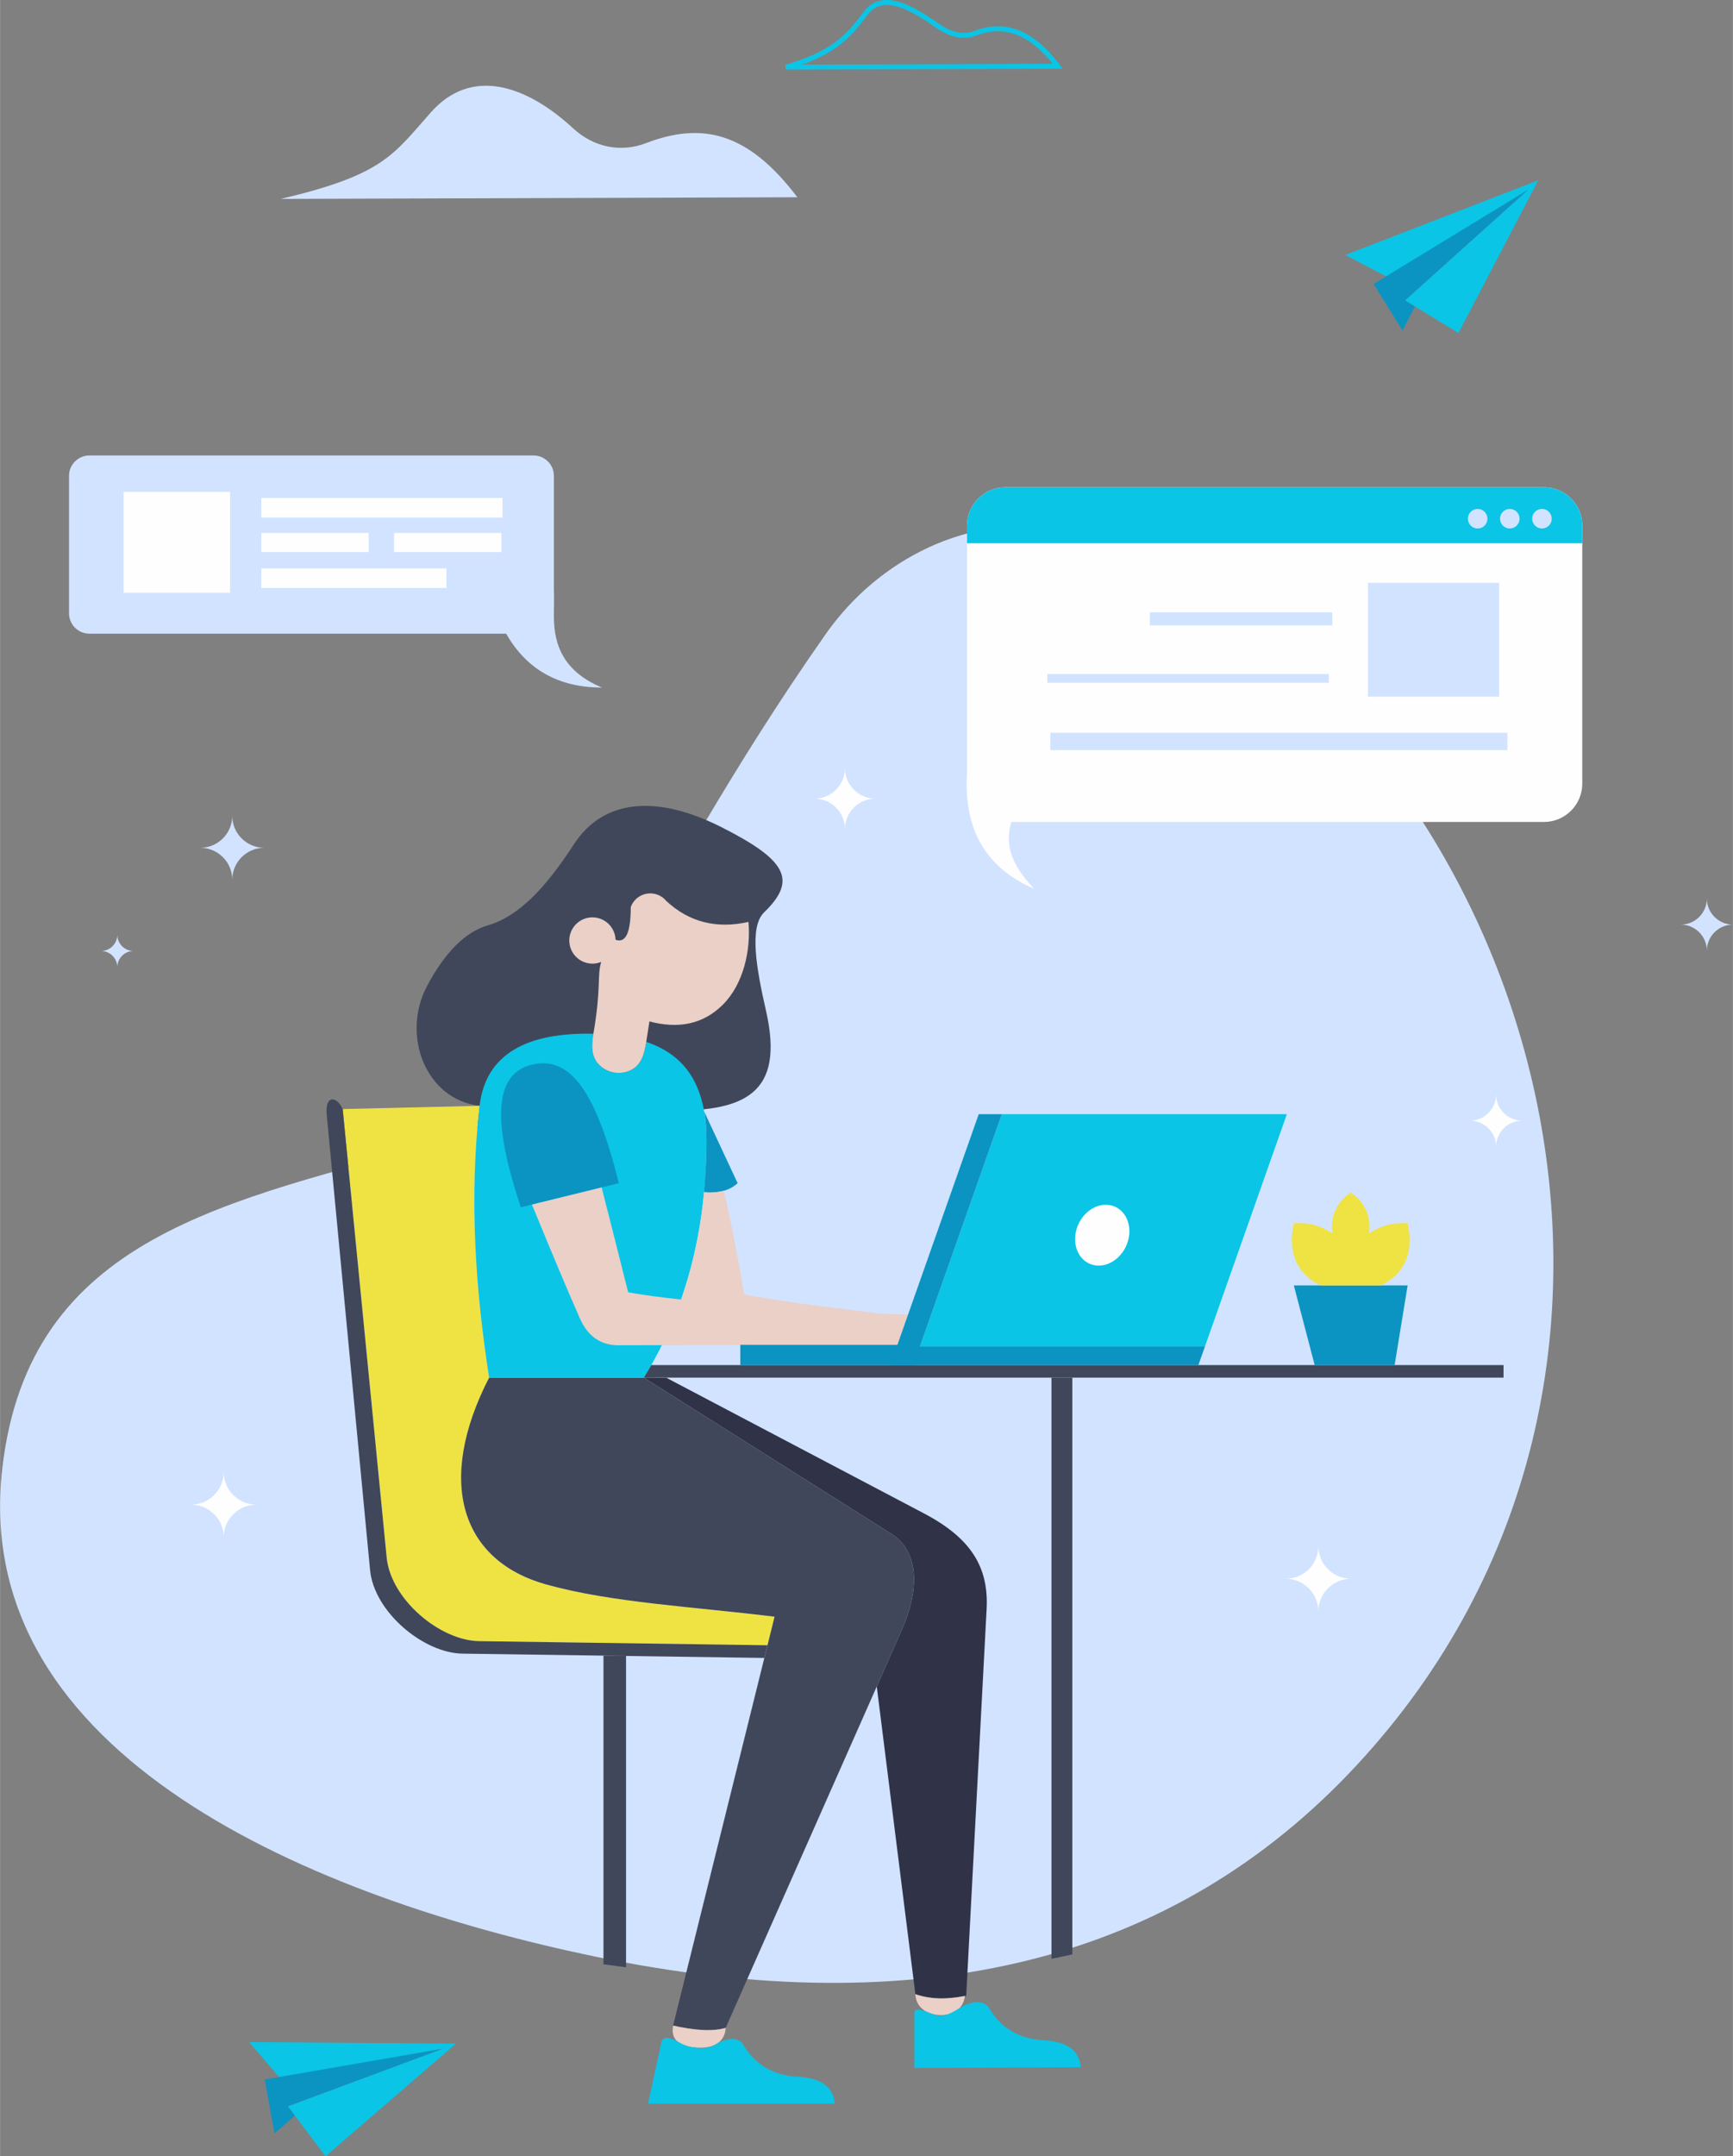 <?xml version="1.0" encoding="UTF-8"?>
<!DOCTYPE svg PUBLIC "-//W3C//DTD SVG 1.1//EN" "http://www.w3.org/Graphics/SVG/1.1/DTD/svg11.dtd">
<!-- Creator: CorelDRAW 2018 (64-Bit) -->
<svg xmlns="http://www.w3.org/2000/svg" xml:space="preserve" width="3.618in" height="4.5in" version="1.1" style="shape-rendering:geometricPrecision; text-rendering:geometricPrecision; image-rendering:optimizeQuality; fill-rule:evenodd; clip-rule:evenodd"
viewBox="0 0 2726.64 3391.65"
 xmlns:xlink="http://www.w3.org/1999/xlink">
 <rect x="0" y="0" width="2726.64" height="3391.65" fill="#808080" stroke="none"/>
 <defs>
  <style type="text/css">
   <![CDATA[
    .fil11 {fill:#FEFEFE}
    .fil10 {fill:#FEFEFE}
    .fil7 {fill:#0AC5E6}
    .fil8 {fill:#0B94C2}
    .fil5 {fill:#303348}
    .fil2 {fill:#40475A}
    .fil3 {fill:#40475A}
    .fil1 {fill:#D2E3FF}
    .fil0 {fill:#D2E3FF}
    .fil9 {fill:#EAD0C7}
    .fil6 {fill:#EAD0C7}
    .fil4 {fill:#EEE343}
    .fil12 {fill:#0AC5E6;fill-rule:nonzero}
   ]]>
  </style>
 </defs>
 <g id="Layer_x0020_1">
  <g id="_1978845662224">
   <path class="fil0" d="M839.4 716.43l-698.91 0c-17.62,0 -32.03,14.41 -32.03,32.03l0 216.23c0,17.62 14.41,32.03 32.03,32.03l655.83 0c32.3,56.5 82.57,84.76 150.81,84.74 -69.29,-28.66 -76.21,-79.02 -75.69,-116.77 0.2,-14.53 0.42,-26.81 0,-37.55l0 -178.69c0,-17.62 -14.41,-32.03 -32.03,-32.03z"/>
   <path class="fil1" d="M1298.93 997.65c-305.76,435.99 -384.08,737.38 -599.05,797.29 -340.81,94.97 -654.64,148.04 -696.46,515.26 -51.72,454.1 495.29,676.09 931.69,767.06 513.53,107.05 913.11,7.86 1199.72,-301.01 568.26,-612.38 296.71,-1570.95 -354.15,-1907.38 -183.72,-94.96 -378.75,-18.08 -481.74,128.78z"/>
   <path class="fil2" d="M754.56 1739.35c-84.75,-9.7 -123.86,-111.19 -82.65,-188.61 28.65,-53.82 60.95,-85.17 95.03,-95.04 49.15,-14.22 91.25,-58.85 136.04,-127.84 45.75,-70.46 129.15,-78.74 231.76,-27 104.45,52.67 119.29,83.97 67.34,134.34 -23.84,23.12 -11.63,89.93 3.08,154.5 29.6,129.86 -31.27,161.6 -165.44,156.55l-285.15 -6.89z"/>
   <path class="fil3" d="M1654.37 3081c11.01,-2.22 21.95,-4.53 32.82,-6.96l0 -907.15 -32.82 0 0 914.11z"/>
   <path class="fil3" d="M949.44 3089.68c11.9,1.65 23.74,3.21 35.53,4.7l0 -490.23 -35.53 0 0 485.53z"/>
   <path class="fil4" d="M754.56 1739.34l-215.45 5.07 69.2 705.32c6.49,66.21 84.13,130.75 145.47,131.62l453.75 6.45 11.15 -44.89c-129.46,-15.97 -255.98,-22.03 -358.92,-50.59 -134.91,-37.43 -174.19,-162.19 -90.25,-325.42 -22.13,-142.21 -31.28,-285.15 -14.95,-427.55l0 -0z"/>
   <path class="fil3" d="M539.1 1744.41c-9.36,-20.55 -28.16,-22.75 -25.14,9l68.19 715.97c6.31,66.22 84.14,130.75 145.47,131.62l474.94 6.76 4.95 -19.96 -453.75 -6.45c-61.34,-0.87 -138.98,-65.41 -145.47,-131.62l-69.2 -705.32z"/>
   <path class="fil3" d="M769.5 2166.9c-83.95,163.23 -44.66,287.99 90.25,325.42 102.94,28.56 229.45,34.62 358.92,50.59l-159.67 643.17c30.84,6.63 59.78,10.17 82.73,3.54l277.26 -626.21c26.45,-59.74 29.05,-122.08 -16.4,-150.75l-389.69 -245.78 -243.39 0.01z"/>
   <path class="fil5" d="M1012.89 2166.89l35.59 0.26 405.4 213.35c74.36,39.13 101.9,84.88 98.45,150.4l-32.12 608.45c-25.64,6.36 -53.67,5.45 -79.99,-2.74l-60.76 -483.93 39.52 -89.27c26.45,-59.74 29.05,-122.08 -16.4,-150.75l-389.69 -245.78z"/>
   <path class="fil6" d="M1141.73 3189.62c-1.11,22.74 -19.69,32.12 -42.44,31.15 -22.75,-0.97 -45.23,-7.14 -40.29,-34.69 30.84,6.63 59.78,10.17 82.73,3.54z"/>
   <path class="fil6" d="M1440.22 3136.61c21.22,7.82 47.2,8.73 77.94,2.74 -2.16,20.41 -19.05,30.88 -39.56,30.16 -20.51,-0.72 -37.66,-12.39 -38.38,-32.9z"/>
   <path class="fil7" d="M1467.82 3168.04c16.07,6.52 29.16,-1.68 41.91,-9.59 20.72,-12.87 39.49,-11.73 46.47,-0.01 17.21,28.85 43.55,48.24 85.46,50.59 36.33,2.04 55.98,14.77 58.79,42.39l-261.84 1.37 0 -86.14c0,-9.4 10.75,-6.09 29.21,1.4z"/>
   <path class="fil7" d="M1069.93 3213.16c14.98,8.71 40.97,11.56 53.71,3.65 20.72,-12.86 38.62,-12.67 45.61,-0.95 17.21,28.85 43.55,48.24 85.46,50.59 36.33,2.04 55.98,14.77 58.8,42.39l-293.98 0 21.2 -97.08c2,-9.18 12.81,-8.13 29.21,1.4z"/>
   <path class="fil7" d="M1012.89 2166.89c67.26,-108.44 98.01,-232.1 98.6,-370.99 0.36,-84.19 -29.34,-135.07 -94.76,-157.12 -2.84,18.22 -7.4,36.02 -23.91,44.23 -16.52,8.22 -36.42,5.15 -49.71,-7.63 -13.29,-12.79 -12.65,-31.19 -9.54,-49.38 -103.25,-2.47 -169.59,31.06 -179.02,113.34 -16.33,142.4 -7.18,285.34 14.95,427.55l243.39 -0.01z"/>
   <path class="fil8" d="M839.24 1674.02c59.67,-12.52 99.4,46.65 134.43,187.02 -107.56,26.44 -154.25,37.91 -154.25,37.91 -47.36,-141.63 -40.43,-212.29 19.82,-224.93z"/>
   <path class="fil8" d="M1107.88 1748.3c4.9,23.57 4.83,65.91 -0.21,127.02 22.75,1.97 40.37,-2.81 52.88,-14.34 0,0 -17.56,-37.56 -52.67,-112.68z"/>
   <path class="fil6" d="M1428.65 2067.87c-236.39,-9.74 -385.41,-24.61 -440.38,-35.3 -14.97,-59.73 -28.88,-114.68 -41.73,-164.87 -52.92,13.01 -89.47,21.99 -109.65,26.95 32.17,78.44 57.1,137.62 74.8,177.57 11.9,28.21 31.5,42.79 58.79,43.75 239.02,-0.73 390.35,-0.73 441.44,-0.7l16.72 -47.4z"/>
   <path class="fil6" d="M1107.67 1875.32c9.25,1.17 19.71,0.36 31.38,-2.42 11.92,52.97 22.5,107.33 31.76,163.09 46.77,8.98 117.84,18.92 213.23,29.81 -210.48,-8.47 -315.71,-12.7 -315.71,-12.7 20.74,-57.33 33.85,-116.59 39.35,-177.79z"/>
   <path class="fil9" d="M1016.74 1638.77c-2.84,18.22 -7.4,36.03 -23.91,44.24 -16.52,8.22 -36.42,5.15 -49.71,-7.63 -13.29,-12.79 -12.65,-31.19 -9.54,-49.38 12.77,-74.71 5.45,-89.78 12.29,-113.02 -14.72,6.04 -31.65,1.81 -41.82,-10.43 -10.16,-12.24 -11.19,-29.66 -2.55,-43.02 8.64,-13.35 24.96,-19.55 40.29,-15.29 15.33,4.25 26.12,17.97 26.64,33.87 16.01,5.93 23.99,-11.16 23.93,-51.28 3.96,-11.1 13.61,-19.2 25.23,-21.18 11.62,-1.98 23.41,2.46 30.83,11.61 35.78,33.17 78.85,44.1 129.22,32.81 3.82,44.75 -7.89,97.58 -40.02,129.84 -32.12,32.27 -71.83,38.32 -115.86,26.72l-5.01 32.12z"/>
   <path class="fil3" d="M2365.7 2147.12l-1341.05 0c-3.79,6.64 -7.71,13.23 -11.76,19.76l1352.81 0 0 -19.76z"/>
   <polygon class="fil8" points="2035.71,2021.81 2214.83,2021.81 2194.32,2147.12 2068.52,2147.12 "/>
   <polygon class="fil7" points="2024.77,1752.45 1576.28,1752.45 1447.51,2117.52 1896,2117.52 "/>
   <polygon class="fil8" points="1576.28,1752.45 1539.91,1752.45 1400.7,2147.12 1885.55,2147.12 1896,2117.52 1447.51,2117.52 "/>
   <polygon class="fil8" points="1164.73,2115.28 1437.51,2115.28 1437.51,2147.12 1164.73,2147.12 "/>
   <path class="fil10" d="M1739.8 1894.97c23.4,0 39.89,21.42 36.82,47.85 -3.07,26.43 -24.52,47.86 -47.93,47.86 -23.41,0 -39.9,-21.43 -36.83,-47.86 3.07,-26.43 24.52,-47.85 47.93,-47.85z"/>
   <path class="fil4" d="M2078.09 2021.81c-33.96,-15.2 -53.67,-48.93 -42.39,-97.79 15.04,-0.5 35.09,-0.84 60.85,16.06 -4.28,-25.25 7.05,-50.6 28.72,-64.26 21.67,13.66 32.99,39.01 28.71,64.26 25.75,-16.9 45.81,-16.55 60.85,-16.06 11.28,48.86 -8.43,82.6 -42.39,97.79l-94.35 0z"/>
   <path class="fil11" d="M2074.36 2431.96l0 0c0,28.2 23.07,51.27 51.27,51.27l0 0c-28.2,0 -51.27,23.07 -51.27,51.27l0 0c0,-28.2 -23.08,-51.27 -51.27,-51.27l0 0c28.2,0 51.27,-23.07 51.27,-51.27z"/>
   <path class="fil11" d="M2353.99 1721.63l0 0c0,22.56 18.46,41.02 41.02,41.02l0 0c-22.56,0 -41.02,18.46 -41.02,41.02l0 0c0,-22.56 -18.46,-41.02 -41.02,-41.02l0 0c22.56,0 41.02,-18.46 41.02,-41.02z"/>
   <path class="fil11" d="M1329.4 1208.33l0 0c0,26.32 21.53,47.85 47.85,47.85l0 0c-26.32,0 -47.85,21.53 -47.85,47.85l0 0c0,-26.32 -21.53,-47.85 -47.85,-47.85l0 0c26.32,0 47.85,-21.54 47.85,-47.85z"/>
   <path class="fil11" d="M351.92 2315.38l0 0c0,28.2 23.08,51.27 51.27,51.27l0 0c-28.2,0 -51.27,23.08 -51.27,51.27l0 0c0,-28.2 -23.07,-51.27 -51.27,-51.27l0 0c28.2,0 51.27,-23.07 51.27,-51.27z"/>
   <path class="fil0" d="M1016.01 225.25c87.87,-33.7 160.37,-18.27 238.51,85.01 -541.91,1.73 -812.87,2.6 -812.87,2.6 161.37,-37.91 176.42,-68.77 236.48,-136.4 62.78,-70.7 148.45,-43.91 223.6,25.42 33.04,30.47 75.7,38.16 114.27,23.37z"/>
   <path class="fil11" d="M2429.44 766.43l-847.74 0c-33.09,0 -60.16,27.07 -60.16,60.16l0 389.18c-5.75,88.66 29.51,149.42 105.79,182.28 -42.05,-43.23 -44.76,-76.76 -36.09,-105.2l838.2 0c33.09,0 60.16,-27.07 60.16,-60.16l0 -406.1c0,-33.09 -27.07,-60.16 -60.16,-60.16z"/>
   <path class="fil7" d="M2429.44 766.43l-847.74 0c-33.09,0 -60.16,27.07 -60.16,60.16l0 27.92 968.06 0 0 -27.92c0,-33.09 -27.07,-60.16 -60.16,-60.16z"/>
   <path class="fil0" d="M2426.16 800.49c8.5,0 15.39,6.89 15.39,15.39 0,8.5 -6.89,15.38 -15.39,15.38 -8.5,0 -15.38,-6.89 -15.38,-15.38 0,-8.5 6.89,-15.39 15.38,-15.39z"/>
   <path class="fil0" d="M2375.57 800.49c8.5,0 15.39,6.89 15.39,15.39 0,8.5 -6.89,15.38 -15.39,15.38 -8.5,0 -15.38,-6.89 -15.38,-15.38 0,-8.5 6.88,-15.39 15.38,-15.39z"/>
   <path class="fil0" d="M2324.98 800.49c8.5,0 15.39,6.89 15.39,15.39 0,8.5 -6.89,15.38 -15.39,15.38 -8.5,0 -15.38,-6.89 -15.38,-15.38 0,-8.5 6.89,-15.39 15.38,-15.39z"/>
   <polygon class="fil0" points="2152.36,916.7 2358.82,916.7 2358.82,1095.82 2152.36,1095.82 "/>
   <polygon class="fil0" points="2096.3,963.19 1809.16,963.19 1809.16,983.7 2096.3,983.7 "/>
   <polygon class="fil0" points="2090.83,1060.27 1647.82,1060.27 1647.82,1073.94 2090.83,1073.94 "/>
   <polygon class="fil0" points="1652.6,1152.55 2371.81,1152.55 2371.81,1179.9 1652.6,1179.9 "/>
   <polygon class="fil11" points="194.38,773.7 361.87,773.7 361.87,932.31 194.38,932.31 "/>
   <polygon class="fil11" points="411.09,783.27 790.53,783.27 790.53,814.04 411.09,814.04 "/>
   <polygon class="fil11" points="619.95,838.3 788.82,838.3 788.82,868.39 619.95,868.39 "/>
   <polygon class="fil11" points="411.09,838.3 579.96,838.3 579.96,868.39 411.09,868.39 "/>
   <polygon class="fil11" points="411.09,894.03 702.35,894.03 702.35,924.79 411.09,924.79 "/>
   <path class="fil12" d="M1535.81 55.92c22.22,-8.52 43.49,-9.12 64.09,-1.08 19.21,7.49 37.98,22.5 56.54,45.59l-394.75 1.26c22.76,-8.07 40.23,-17.09 54.73,-27.49 19.31,-13.83 33.32,-30.06 47.57,-49.63 12.13,-16.67 28.37,-19.45 46.51,-14.63 19.12,5.09 40.47,18.43 61.56,33.23 10.08,7.07 20.49,12.31 31.06,14.77 10.81,2.52 21.77,2.17 32.69,-2.01zm66.9 -8.29c-22.49,-8.78 -45.61,-8.17 -69.65,1.05 -9.39,3.6 -18.83,3.89 -28.18,1.71 -9.58,-2.23 -19.11,-7.05 -28.4,-13.56 -21.71,-15.23 -43.79,-28.99 -64.02,-34.37 -21.21,-5.64 -40.28,-2.26 -54.72,17.56 -13.77,18.92 -27.28,34.58 -45.85,47.87 -18.59,13.32 -42.33,24.35 -76.58,34.01l1.04 7.58 435.72 -1.39 -4.66 -6.17c-21.02,-27.77 -42.49,-45.63 -64.71,-54.3z"/>
   <path class="fil0" d="M2685.62 1413.3l0 0c0,22.56 18.46,41.02 41.02,41.02l0 0c-22.56,0 -41.02,18.46 -41.02,41.02l0 0c0,-22.56 -18.46,-41.02 -41.02,-41.02l0 0c22.56,0 41.02,-18.46 41.02,-41.02z"/>
   <path class="fil0" d="M365.34 1283.25l0 0c0,27.63 22.61,50.23 50.23,50.23l0 0c-27.63,0 -50.23,22.61 -50.23,50.23l0 0c0,-27.63 -22.61,-50.23 -50.23,-50.23l0 0c27.63,0 50.23,-22.61 50.23,-50.23z"/>
   <path class="fil0" d="M184.45 1470.25l0 0c0,14.05 11.5,25.55 25.55,25.55l0 0c-14.05,0 -25.55,11.5 -25.55,25.55l0 0c0,-14.05 -11.5,-25.55 -25.55,-25.55l0 0c14.05,0 25.55,-11.5 25.55,-25.55z"/>
   <polygon class="fil7" points="696.85,3222.33 440.88,3269.08 391.85,3212.07 717.37,3214.35 512.14,3391.65 452.85,3312.98 "/>
   <polygon class="fil8" points="416.36,3270.79 431.75,3355.74 463.88,3327.61 452.85,3312.98 696.85,3222.33 "/>
   <polygon class="fil7" points="2404.26,298.49 2183.4,436.07 2116.84,401.08 2420.41,283.52 2294.73,523.86 2210.67,472.49 "/>
   <polygon class="fil8" points="2161.23,446.67 2206.77,520.01 2226.31,482.05 2210.67,472.49 2404.26,298.49 "/>
  </g>
 </g>
</svg>
